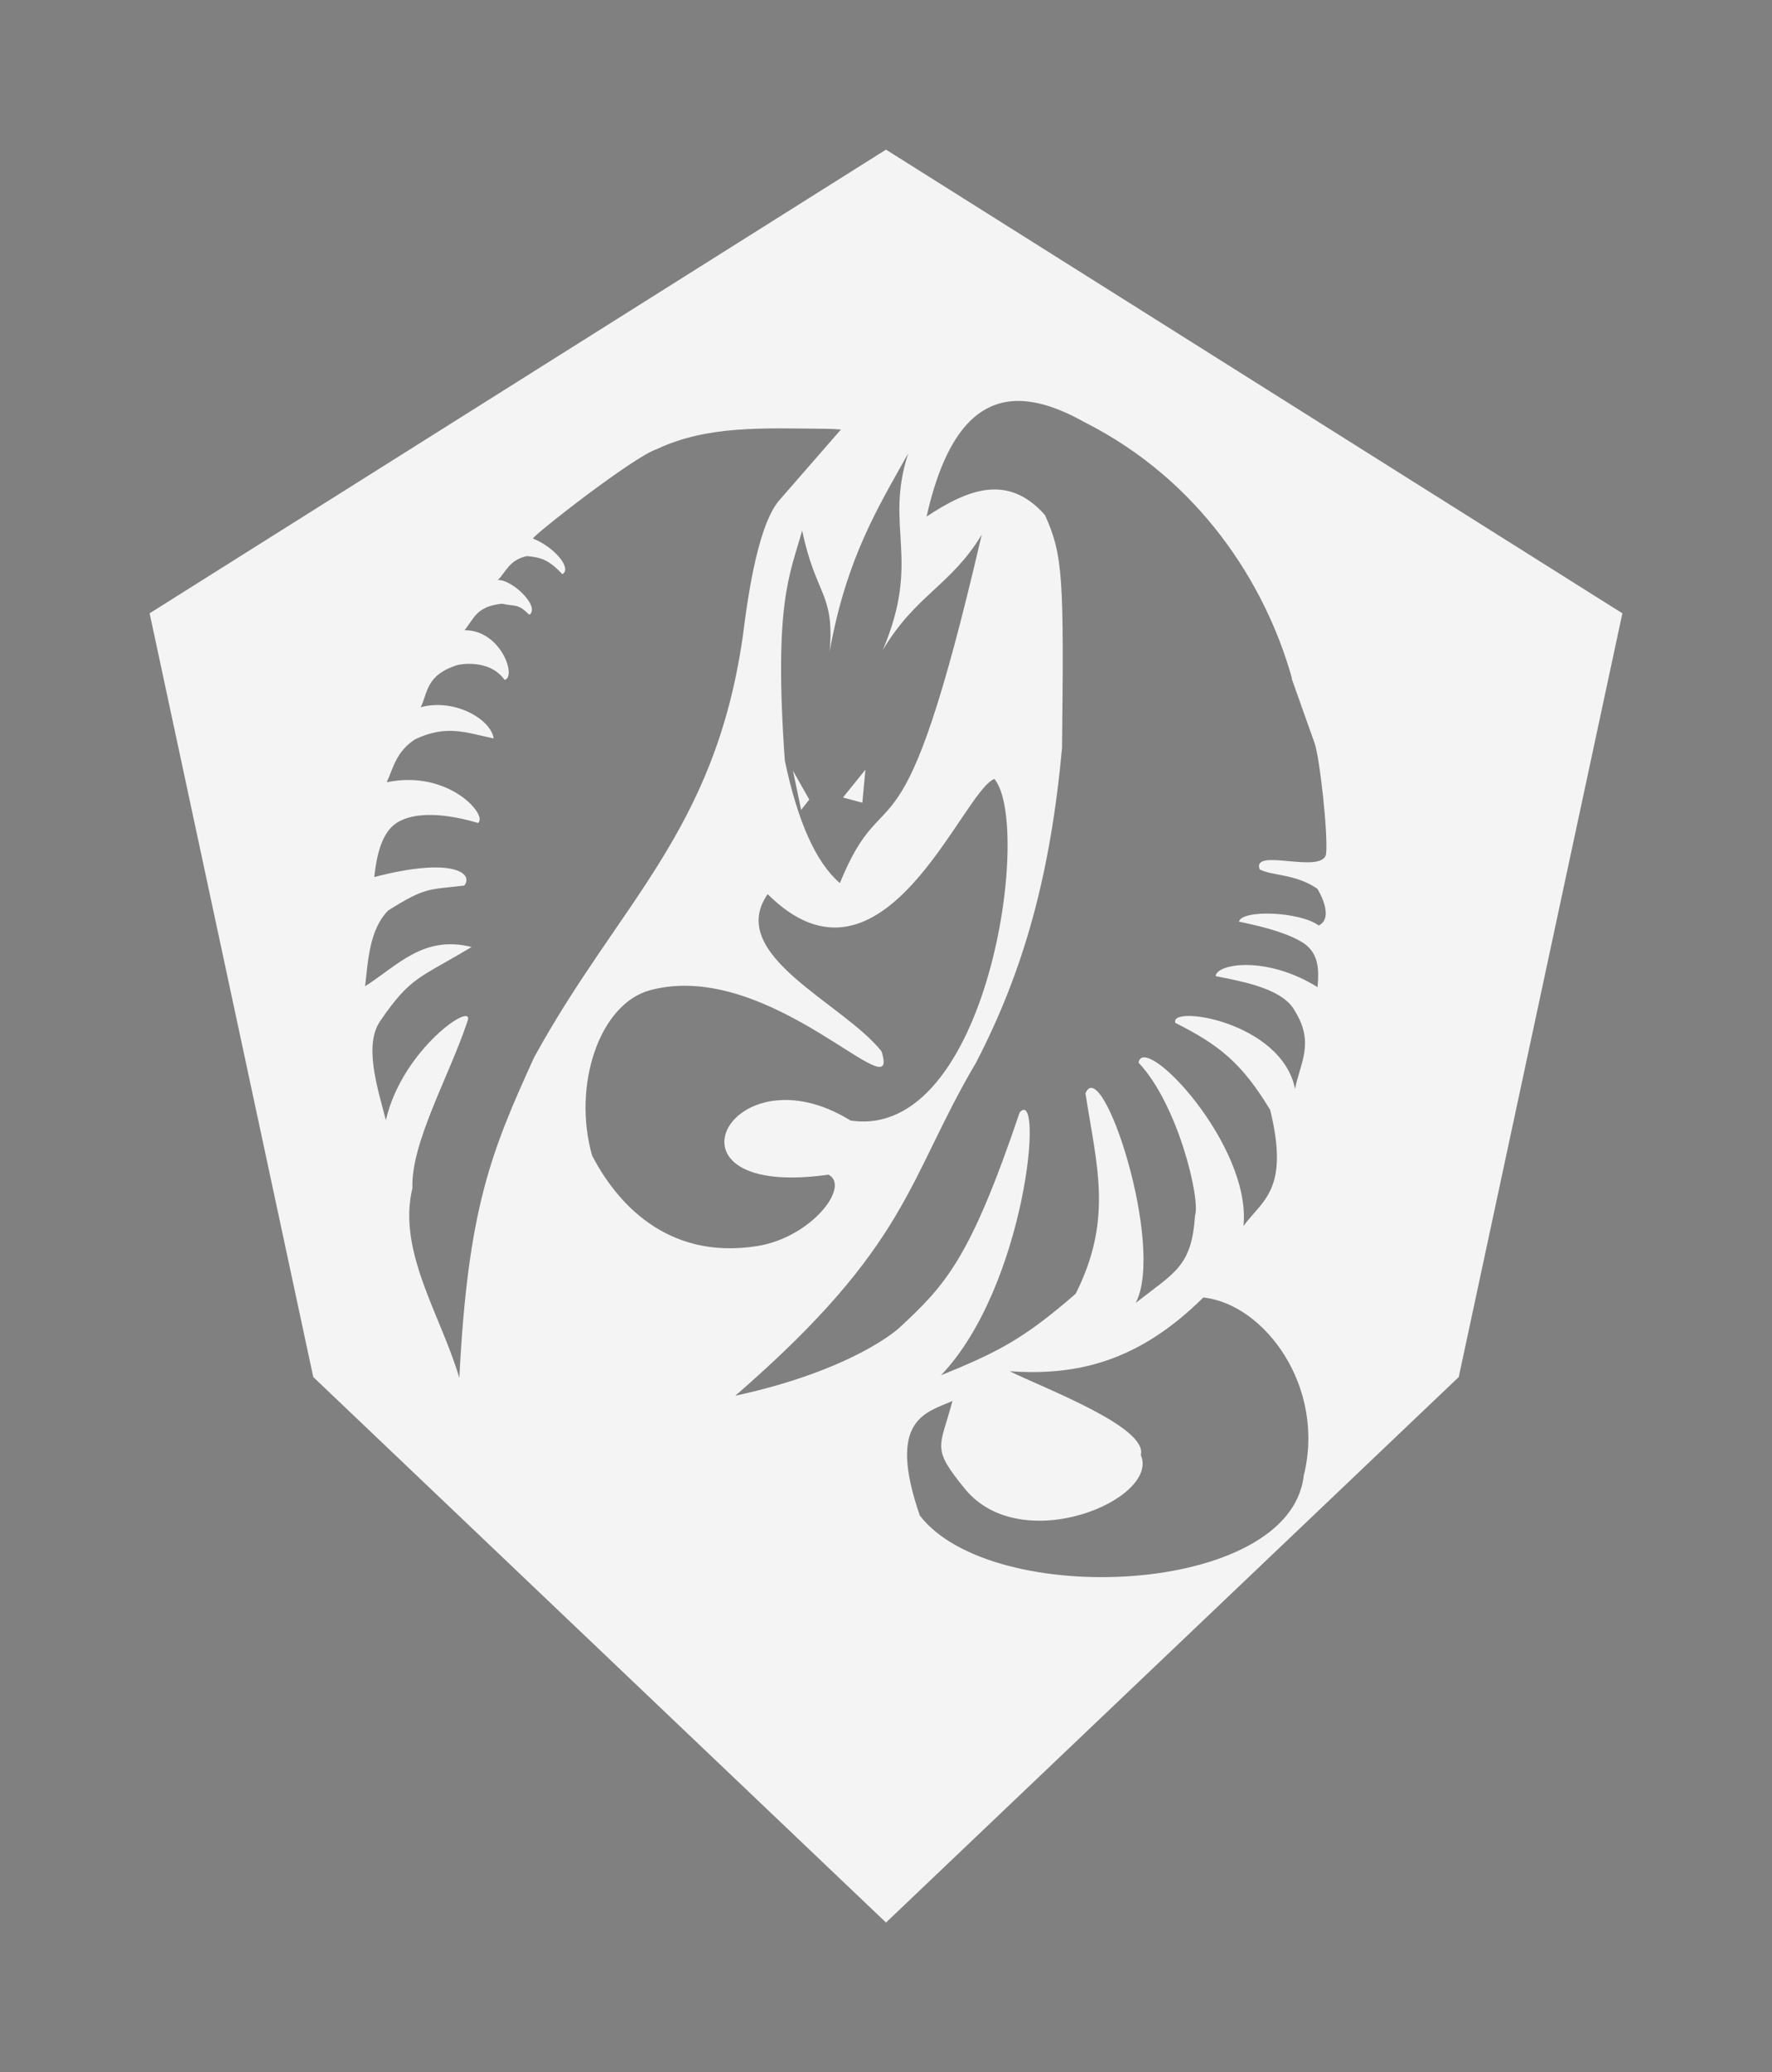 <?xml version="1.0" encoding="UTF-8" standalone="no"?>
<!-- Created with Inkscape (http://www.inkscape.org/) -->

<svg
   xmlns:dc="http://purl.org/dc/elements/1.1/"
   xmlns:cc="http://creativecommons.org/ns#"
   xmlns:rdf="http://www.w3.org/1999/02/22-rdf-syntax-ns#"
   xmlns:svg="http://www.w3.org/2000/svg"
   xmlns="http://www.w3.org/2000/svg"
   xmlns:sodipodi="http://sodipodi.sourceforge.net/DTD/sodipodi-0.dtd"
   xmlns:inkscape="http://www.inkscape.org/namespaces/inkscape"
   width="236.867mm"
   height="276.969mm"
   viewBox="0 0 839.291 981.387"
   id="svg2"
   version="1.1"
   inkscape:version="0.91 r13725"
   sodipodi:docname="team-wizard_shield_white.svg"
   inkscape:export-filename="C:\Users\dt209189\Documents\_tmp_git\team_wizard_gear\png output\team-wizard_shield.png"
   inkscape:export-xdpi="300.03903"
   inkscape:export-ydpi="300.03903">
  <rect x="0" y="0" width="839.291" height="981.387" fill="#808080" stroke="none"/>
  <defs
     id="defs4" />
  <sodipodi:namedview
     id="base"
     pagecolor="#ffffff"
     bordercolor="#666666"
     borderopacity="1.0"
     inkscape:pageopacity="0.0"
     inkscape:pageshadow="2"
     inkscape:zoom="0.7"
     inkscape:cx="301.37134"
     inkscape:cy="604.53126"
     inkscape:document-units="px"
     inkscape:current-layer="layer1"
     showgrid="false"
     inkscape:window-width="1680"
     inkscape:window-height="988"
     inkscape:window-x="-8"
     inkscape:window-y="-8"
     inkscape:window-maximized="1"
     fit-margin-top="20"
     fit-margin-right="20"
     fit-margin-bottom="20"
     fit-margin-left="20" />
  <g
     inkscape:label="Layer 1"
     inkscape:groupmode="layer"
     id="layer1"
     transform="translate(45.122,17.046)">
    <path
       style="fill:#f4f4f4;fill-opacity:1;fill-rule:evenodd;stroke:none;stroke-width:4;stroke-linecap:round;stroke-linejoin:round;stroke-miterlimit:4;stroke-dasharray:none;stroke-opacity:1"
       d="M 374.523,53.82 25.744,273.422 103.252,635.119 374.523,893.475 645.797,635.119 723.303,273.422 Z m 61.939,119.031 c 9.835,-0.188 20.688,3.648 32.207,10.113 54.204,27.373 85.473,76.192 98.092,121.068 -0.022,0.122 -0.046,0.249 -0.068,0.371 l 10.754,30.287 c 2.412,6.389 6.596,43.398 5.504,52.885 -2.226,9.571 -35.296,-3.448 -31.456,7.11 5.533,3.059 17.175,2.089 27.359,9.21 0,0 8.477,13.517 0.62,17.387 -8.608,-6.546 -36.369,-7.736 -37.8,-1.835 8.525,1.772 20.522,4.473 28.686,9.004 9.457,4.963 9.265,13.632 8.574,22.012 -24.225,-15.03 -47.8,-11.165 -48.286,-5.208 14.935,2.887 32.22,6.392 37.636,16.657 9.276,15.205 2.406,24.262 -0.011,36.779 -6.347,-31.999 -60.152,-40.017 -56.659,-31.285 20.637,10.433 31.29,18.785 44.876,41.195 9.253,37.926 -3.646,42.688 -12.662,55.004 3.95,-38.388 -47.247,-92.146 -49.691,-77.383 18.706,19.763 29.379,64.683 26.761,72.367 -1.624,24.45 -9.649,26.84 -28.12,41.455 14.108,-26.818 -15.9,-118.307 -23.772,-99.295 5.194,34.028 13.245,59.302 -4.637,94.926 -24.951,21.722 -37.42,27.855 -63.811,38.621 40.256,-42.115 48.911,-137.539 37.285,-124.521 -23.518,69.551 -35.119,81.738 -57.243,102.236 0,0 -21.249,19.773 -77.459,31.96 82.815,-71.763 81.238,-102.21 114.051,-157.801 22.915,-44.154 35.282,-89.762 40.713,-149.061 0.862,-80.187 0.551,-91.053 -8.084,-110.211 -17.587,-19.943 -36.703,-12.102 -56.092,0.711 8.894,-39.378 23.957,-54.401 42.732,-54.76 z m -90.646,13.178 c 2.554,0.021 5.012,0.135 7.355,0.352 l -28.529,32.752 c -10.191,10.799 -15.154,42.759 -18.037,65.864 -13.469,92.27 -58.644,125.583 -98.77,198.768 -20.472,44.953 -31.346,71.711 -35.4,151.747 -8.862,-29.942 -29.411,-59.884 -22.229,-89.826 -0.726,-21.602 17.29,-52.67 26.096,-79.086 3.875,-10.259 -30.853,12.884 -38.66,46.865 -4.083,-15.77 -10.584,-35.754 -2.543,-47.15 14.498,-21.1 18.28,-19.882 43.135,-34.864 -22.795,-5.73 -34.996,8.777 -50.423,18.584 1.372,-11.684 1.923,-26.761 10.933,-35.873 17.882,-11.246 19.01,-9.735 36.067,-11.818 4.561,-5.963 -6.013,-13.6 -42.656,-4.022 1.422,-13.515 4.646,-21.603 10.393,-25.505 8.448,-5.646 23.288,-4.694 38.745,-0.103 4.931,-3.43 -13.788,-25.416 -43.239,-19.283 3.105,-6.728 4.387,-14.464 13.419,-20.337 14.875,-7.044 23.979,-3.222 37.226,-0.4 -1.226,-9.037 -18.482,-19.151 -34.569,-14.799 3.391,-6.529 2.194,-15.298 17.645,-20.051 0,0 14.703,-3.277 22.081,7.083 5.896,-1.101 -1.581,-23.599 -18.954,-23.506 4.595,-5.555 5.516,-11.28 17.753,-12.546 6.483,1.499 7.289,-0.33 12.962,5.262 5.33,-3.9 -8.369,-16.957 -14.986,-16.467 3.915,-3.716 5.284,-9.489 13.8,-11.346 7.161,0.623 10.531,1.975 16.845,8.582 4.783,-3.03 -4.461,-13.2 -13.969,-16.89 0.337,-1.767 47.896,-38.941 58.658,-42.353 24.067,-11.342 50.427,-9.874 79.852,-9.632 z m 39.25,11.58 c -11.491,35.318 6.321,49.993 -12.08,93.242 15.688,-26.334 32.33,-30.576 46.875,-54.676 -38.5,166.209 -44.782,110.014 -67.172,165.008 -11.27,-9.623 -19.98,-28.943 -26.096,-58.094 -5.256,-74.874 2.345,-87.692 8.215,-108.865 6.539,31.122 15.369,29.479 13.049,57.117 8.04,-44.469 22.951,-68.11 37.209,-93.732 z m -20.295,149.873 -10.633,13.182 9.182,2.439 z m -34.312,0.488 3.867,18.551 3.865,-4.881 z m 95.408,3.879 c 18.241,22.103 -3.194,171.527 -68.127,161.791 -57.142,-35.298 -94.83,37.612 -10.459,25.631 10.567,5.535 -8.204,29.766 -33.74,33.822 -43.442,6.901 -67.21,-21.585 -78.229,-42.893 -9.381,-32.972 3.308,-71.893 27.641,-78.334 57.253,-15.156 119.328,59.502 109.414,28.953 -18.305,-22.993 -73.884,-45.482 -53.912,-74.404 54.765,54.472 92.136,-48.75 107.412,-54.566 z m 98.939,245.604 c 28.97,3.069 58.116,42.252 47.551,84.49 -6.535,56.772 -147.51,63.259 -181.809,18.789 -15.803,-45.779 2.941,-48.696 15.457,-54.285 -5.894,22.284 -10.313,21.901 6.035,41.793 26.77,32.572 92.322,4.72 83.168,-16.199 3.479,-13.304 -46.559,-31.872 -62.068,-39.67 31.31,2.199 60.708,-4.215 91.666,-34.918 z"
       id="path4136"
       inkscape:connector-curvature="0"
       sodipodi:nodetypes="cccccccccccccccccccccccccccccccccccccccccccccccccccccccccccccccccccccccccccccccccccccccccccscscccccccscc" />
    <path
       style="fill:#272cff;fill-opacity:1;fill-rule:evenodd;stroke:none;stroke-width:1px;stroke-linecap:butt;stroke-linejoin:miter;stroke-opacity:1"
       d="m 235,1368.791 c -7.769,-109.552 3.466,-128.307 12.143,-159.286 9.666,45.536 22.714,43.133 19.286,83.571 11.883,-65.065 33.925,-99.654 55,-137.143 -16.985,51.676 9.341,73.149 -17.857,136.429 23.188,-38.531 47.787,-44.738 69.286,-80 -56.907,243.188 -66.192,160.964 -99.286,241.429 -16.658,-14.08 -29.532,-42.349 -38.571,-85 z"
       id="path4138"
       inkscape:connector-curvature="0"
       sodipodi:nodetypes="cccccccc" />
    <path
       style="fill:#272cff;fill-opacity:1;fill-rule:evenodd;stroke:none;stroke-width:1px;stroke-linecap:butt;stroke-linejoin:miter;stroke-opacity:1"
       d="m 334.235,1199.831 c 20.033,-87.795 61.233,-92.844 110.765,-65.326 80.118,40.05 126.336,111.482 144.988,177.143 -18.167,98.064 -42.062,219.348 -150.702,272.857 -68.756,24.714 -45.964,27.539 -93.013,32.959 48.671,-77.596 73.158,-153.003 82.819,-257.418 1.273,-117.325 0.815,-133.225 -11.949,-161.255 -25.996,-29.179 -54.25,-17.707 -82.908,1.04 z"
       id="path4140"
       inkscape:connector-curvature="0"
       sodipodi:nodetypes="cccccccc" />
    <path
       style="fill:#272cff;fill-opacity:1;fill-rule:evenodd;stroke:none;stroke-width:1px;stroke-linecap:butt;stroke-linejoin:miter;stroke-opacity:1"
       d="m 274.286,1139.505 c -73.9,-6.76 -225.204,54.49 -166.854,60.819 76.145,8.26 -22.93,71.136 -31.003,85.609 L 37.143,1575.219 C 96.279,1458.912 190.675,1403.095 211.429,1262.362 c 4.26,-33.806 5.625,-72.439 20.688,-88.24 z"
       id="path4142"
       inkscape:connector-curvature="0"
       sodipodi:nodetypes="csccccc" />
    <path
       style="fill:#272cff;fill-opacity:1;fill-rule:evenodd;stroke:none;stroke-width:1px;stroke-linecap:butt;stroke-linejoin:miter;stroke-opacity:1"
       d="m 548.804,1269.869 c -118.502,181.99 -197.529,379.585 -348.466,539.158 97.266,-41.479 127.181,-65.977 127.181,-65.977 32.701,-29.991 57.314,-68.513 71.919,-130.371 3.898,67.435 -13.526,122.79 -55.11,182.194 39.007,-15.753 57.436,-24.727 94.315,-56.509 26.43,-52.123 14.533,-89.101 6.856,-138.888 24.906,37.124 45.43,86.711 51.5,142.672 27.301,-21.385 29.661,-29.061 32.062,-64.835 3.868,-11.243 -18.77,-70.176 -46.42,-99.091 36.381,23.811 79.287,57.054 73.449,113.221 13.327,-18.02 32.392,-24.987 18.715,-80.478 -20.082,-32.789 -34.243,-45.009 -64.746,-60.275 29.072,12.738 53.092,11.143 82.164,45.774 3.573,-18.314 18.952,-31.935 5.241,-54.182 -8.006,-15.019 -38.779,-19.777 -60.854,-24.001 22.742,-0.956 45.988,-12.143 68.73,1.349 1.022,-12.261 8.116,-28.02 -5.863,-35.281 -12.067,-6.629 -25.807,-6.578 -38.408,-9.171 15.925,-4.57 31.254,-15.304 48.084,-10.53 15.718,1.357 -1.632,-32.063 -2.154,-31.288 -21.399,-18.918 -13.22,-14.442 -21.399,-18.918 5.149,-22.837 21.36,-10.848 24.65,-24.853 1.614,-13.88 -0.902,-23.736 -4.466,-33.085 l -15.922,-44.385 z"
       id="path4144"
       inkscape:connector-curvature="0"
       sodipodi:nodetypes="cccccccccccccccccccccccccc" />
    <path
       style="fill:#272cff;fill-opacity:1;fill-rule:evenodd;stroke:none;stroke-width:1px;stroke-linecap:butt;stroke-linejoin:miter;stroke-opacity:1"
       d="M 200,1170.934 46.168,1553.521 c -14.962,75.507 -44.418,109.946 -39.025,243.127 -13.099,-43.809 -43.474,-87.619 -32.857,-131.429 -1.073,-31.607 25.556,-77.064 38.571,-115.714 -19.082,22.091 -39.269,19.897 -57.143,68.571 -6.035,-23.074 -16.17,-47.612 -4.286,-64.286 21.429,-30.872 42.857,-37.974 64.286,-55.714 -22.918,1.689 -45.956,7.294 -69.25,21.183 2.028,-17.095 -6.925,-37.851 6.393,-51.184 26.431,-16.454 50.502,-6.953 75.714,-10 -26.106,-7.616 -34.12,-30.541 -78.326,-22.842 2.101,-19.774 3.699,-28.735 12.194,-34.444 25.419,-4.864 44.715,-0.859 67.561,5.858 -19.214,-20.907 -36.741,-47.116 -64.964,-39.71 4.59,-9.844 0.676,-20.902 14.026,-29.495 21.986,-10.307 39.929,3.647 59.51,7.777 -11.825,-23.111 -24.836,-42.664 -44.647,-41.817 5.012,-9.553 -0.338,-26.506 15.036,-28.658 12.24,2.388 28.456,-7.003 39.438,11.745 -8.994,-11.092 -0.393,-32.742 -27.851,-32.756 6.792,-8.127 2.591,-22.362 20.678,-24.214 9.583,2.194 16.926,15.584 25.311,23.766 -1.756,-16.123 -6.671,-26.717 -13.81,-33.419 5.787,-5.437 4.787,-13.589 17.373,-16.306 10.584,0.911 19.426,14.012 28.76,23.679 -4.502,-12.563 -1.431,-30.805 -15.484,-36.205 0.645,-3.352 38.262,-19.916 50.562,-20.678 12.383,1.072 6.722,2.738 17.758,11.889 l 25,-1.614 z"
       id="path4146"
       inkscape:connector-curvature="0"
       sodipodi:nodetypes="ccccccccccccccccccccccccccccccc" />
    <path
       style="fill:none;fill-rule:evenodd;stroke:#000000;stroke-width:1px;stroke-linecap:butt;stroke-linejoin:miter;stroke-opacity:1"
       d="m -557.31,2327.214 120,155.714 138.571,-147.143 20,-128.571 -152.143,-158.571 z"
       id="path4148"
       inkscape:connector-curvature="0"
       sodipodi:nodetypes="cccccc" />
    <path
       style="fill:none;fill-rule:evenodd;stroke:#000000;stroke-width:1px;stroke-linecap:butt;stroke-linejoin:miter;stroke-opacity:1"
       d="m -391.806,822.293 c 77.48,66.01 54.688,142.179 -9.286,130.714 -134.481,-74.016 -90.244,99.647 -111.471,138.386 54.183,91.264 -47.197,68.834 -40.672,97.329 42.434,39.714 57.144,154.778 195.714,27.143 2.065,10.655 44.805,-2.004 -5,32.857 6.827,52.079 -89.486,58.808 -139.286,80 31.898,16.002 120.174,-22.366 164.286,-55.714 47.418,-35.848 95.975,-52.241 54.286,-98.572 -13.569,-58.399 -193.54,42.781 -123.533,-68.284 31.675,-31.359 -119.74,-111.142 48.533,-73.144 53.105,13.142 103.355,-105.933 132.143,-167.143 14.872,-42.735 7.941,-77.25 -32.857,-101.429 -55.206,139.135 -58.966,38.434 -132.857,57.857 z"
       id="path4150"
       inkscape:connector-curvature="0"
       sodipodi:nodetypes="cccccccscccccc" />
    <path
       style="fill:#272cff;fill-opacity:1;fill-rule:evenodd;stroke:none;stroke-width:1px;stroke-linecap:butt;stroke-linejoin:miter;stroke-opacity:1"
       d="m 240.714,1375.934 11.429,20 -5.714,7.143 z"
       id="path4152"
       inkscape:connector-curvature="0" />
    <path
       style="fill:#272cff;fill-opacity:1;fill-rule:evenodd;stroke:none;stroke-width:1px;stroke-linecap:butt;stroke-linejoin:miter;stroke-opacity:1"
       d="m 291.429,1375.219 -15.714,19.286 13.571,3.571 z"
       id="path4154"
       inkscape:connector-curvature="0" />
    <path
       style="fill:none;fill-rule:evenodd;stroke:#000000;stroke-width:1px;stroke-linecap:butt;stroke-linejoin:miter;stroke-opacity:1"
       d="m -749.318,1573.185 58.571,71.429 -154.286,4.286 -51.429,167.143 114.286,102.857 -10,44.286 -140,22.857 c 0,0 190,10 191.429,1.429 1.429,-8.572 25.714,-91.429 25.714,-91.429 l -101.429,-97.143 41.429,-95.714 215.714,-27.143 -30,-160 z"
       id="path4150-6"
       inkscape:connector-curvature="0" />
    <path
       style="fill:none;fill-rule:evenodd;stroke:#000000;stroke-width:1px;stroke-linecap:butt;stroke-linejoin:miter;stroke-opacity:1"
       d="m -775.324,941.472 c 77.48,66.01 54.688,142.179 -9.286,130.714 -134.481,-74.016 -90.244,99.647 -111.471,138.386 54.183,91.264 -47.197,68.834 -40.672,97.329 42.434,39.714 57.144,154.778 195.714,27.143 2.065,10.655 44.805,-2.004 -5,32.857 6.827,52.079 -89.486,58.808 -139.286,80 31.898,16.002 120.174,-22.366 164.286,-55.714 47.418,-35.848 95.975,-52.241 54.286,-98.572 -13.569,-58.399 -193.54,42.781 -123.533,-68.284 31.675,-31.359 -119.74,-111.142 48.533,-73.144 53.105,13.142 103.355,-105.933 132.143,-167.143 14.872,-42.735 7.941,-77.25 -32.857,-101.429 -55.206,139.135 -58.966,38.434 -132.857,57.857 z"
       id="path4150-8"
       inkscape:connector-curvature="0"
       sodipodi:nodetypes="cccccccscccccc" />
    <path
       style="fill:none;fill-rule:evenodd;stroke:#000000;stroke-width:1px;stroke-linecap:butt;stroke-linejoin:miter;stroke-opacity:1"
       d="m 876.812,1442.281 c 14.142,0 195.97,-76.772 195.97,-76.772 l -72.731,191.929 -147.482,0 -32.325,76.772 78.792,78.792 c 0,0 -54.548,74.751 -60.609,64.65 -6.061,-10.101 -96.975,-123.239 -96.975,-123.239 0,0 36.365,-131.32 48.487,-131.32 12.122,0 159.604,-10.101 159.604,-10.101 z"
       id="path4201"
       inkscape:connector-curvature="0" />
    <path
       style="fill:none;fill-rule:evenodd;stroke:#000000;stroke-width:1px;stroke-linecap:butt;stroke-linejoin:miter;stroke-opacity:1"
       d="m 961.665,1787.753 119.198,-20.203 -4.041,115.157 -222.234,82.832 -92.934,-96.975 66.67,-40.406 c 0,0 50.508,68.69 60.609,68.69 10.102,0 109.096,-50.508 109.096,-50.508 z"
       id="path4203"
       inkscape:connector-curvature="0" />
    <path
       style="fill:#272cff;fill-opacity:1;fill-rule:evenodd;stroke:none;stroke-width:0.826px;stroke-linecap:butt;stroke-linejoin:miter;stroke-opacity:1"
       d="m 222.971,1461.448 c 80.948,79.7 136.183,-71.33 158.763,-79.84 26.962,32.34 -4.72,250.97 -100.697,236.724 -84.46,-51.646 -140.165,55.032 -15.458,37.502 15.618,8.098 -11.656,49.123 -49.872,49.488 -17.757,0.169 -99.34,-31.584 -115.627,-62.76 -13.866,-48.242 6.892,-99.583 40.856,-114.615 92.143,-40.779 91.361,50.43 163.568,42.365 -38.267,-19.392 -85.615,-90.041 -81.534,-108.865 z"
       id="path4201-0"
       inkscape:connector-curvature="0"
       sodipodi:nodetypes="ccccscscc" />
    <path
       style="fill:#272cff;fill-opacity:1;fill-rule:evenodd;stroke:none;stroke-width:1px;stroke-linecap:butt;stroke-linejoin:miter;stroke-opacity:1"
       d="m 392.486,1792.053 c 46.279,3.218 89.73,-6.168 135.489,-51.091 42.821,4.49 85.9,61.82 70.284,123.621 -9.659,83.066 -218.032,92.558 -268.728,27.492 -23.358,-66.981 4.348,-71.25 22.848,-79.428 -8.712,32.605 -15.244,32.046 8.921,61.15 39.568,47.657 136.458,6.905 122.928,-23.703 5.142,-19.466 -68.817,-46.633 -91.742,-58.042 z"
       id="path4203-9"
       inkscape:connector-curvature="0"
       sodipodi:nodetypes="cccccscc" />
    <path
       style="fill:#272cff;fill-opacity:1;fill-rule:evenodd;stroke:#000000;stroke-width:12.918;stroke-linecap:round;stroke-linejoin:round;stroke-miterlimit:4;stroke-dasharray:none;stroke-opacity:1"
       d="m 2052.63,-329.13 -348.779,219.602 77.507,361.697 271.273,258.355 271.273,-258.355 77.507,-361.697 z"
       id="path4136-9"
       inkscape:connector-curvature="0"
       sodipodi:nodetypes="ccccccc" />
  </g>
</svg>
